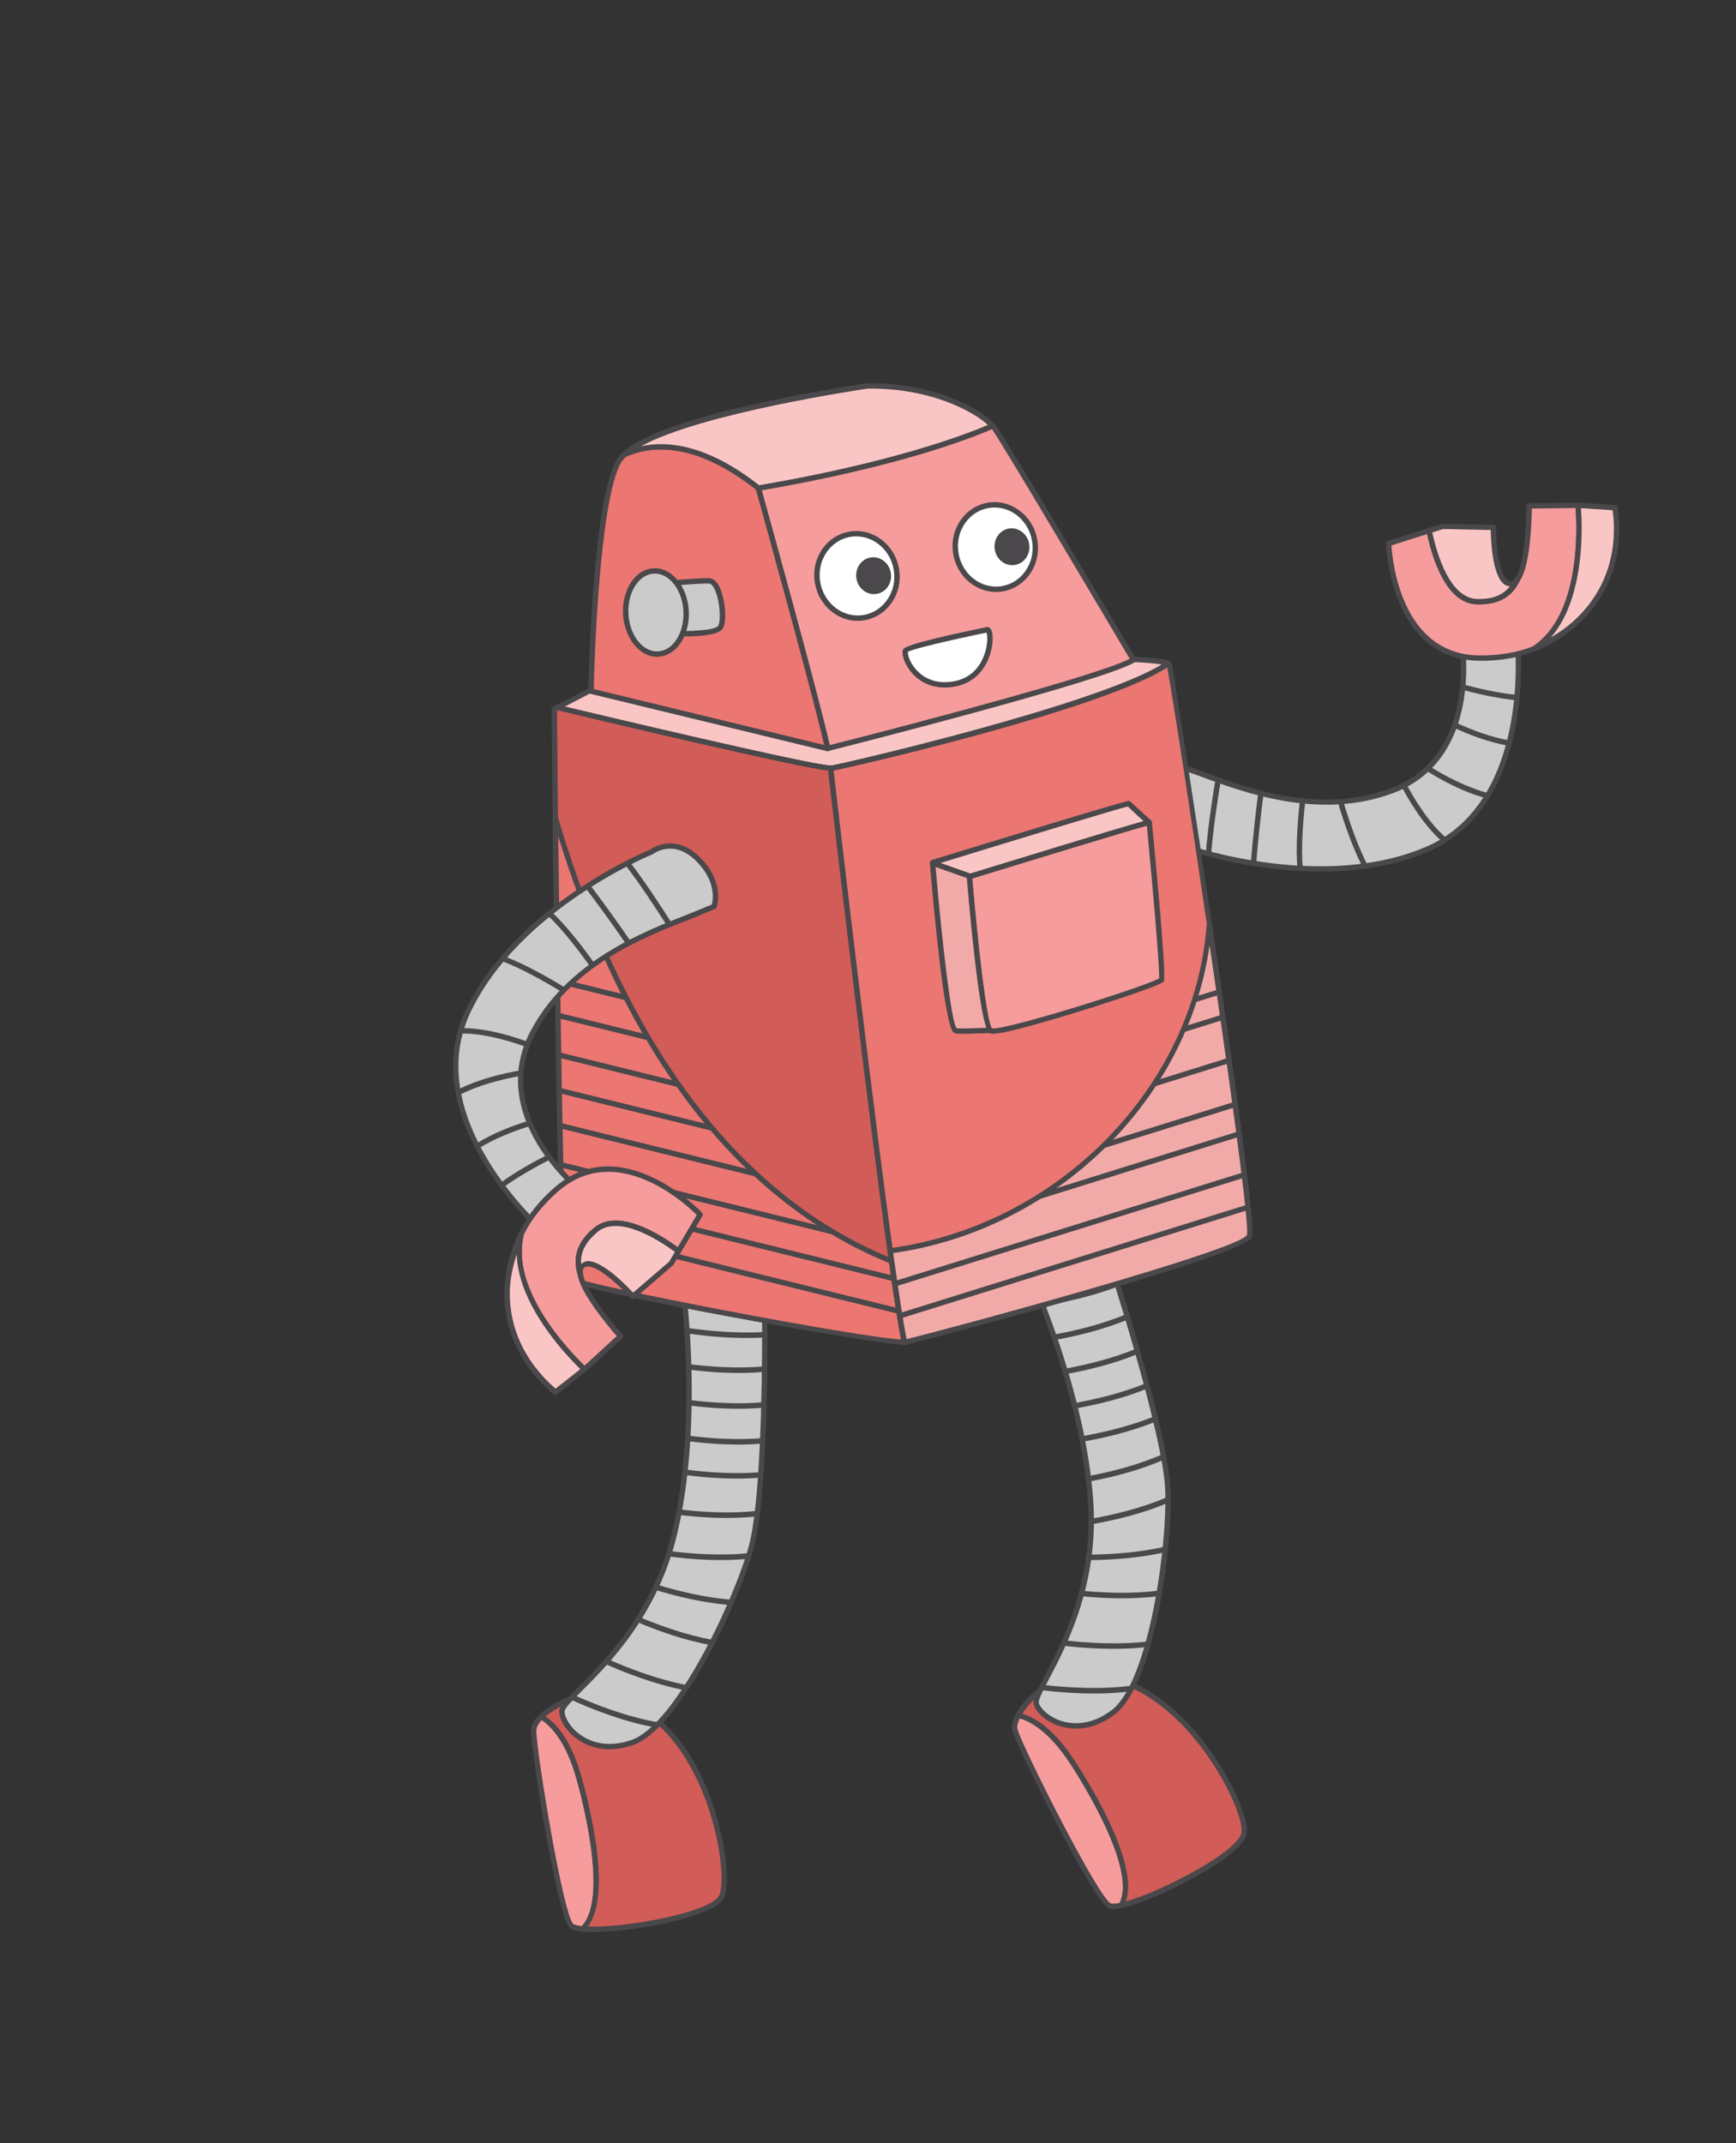 <?xml version="1.0" encoding="utf-8"?>
<!-- Generator: Adobe Illustrator 17.0.0, SVG Export Plug-In . SVG Version: 6.00 Build 0)  -->
<!DOCTYPE svg PUBLIC "-//W3C//DTD SVG 1.1//EN" "http://www.w3.org/Graphics/SVG/1.1/DTD/svg11.dtd">
<svg version="1.1" id="Layer_1" xmlns="http://www.w3.org/2000/svg" xmlns:xlink="http://www.w3.org/1999/xlink" x="0px" y="0px"
	 width="248.824px" height="307.18px" viewBox="0 0 248.824 307.18" enable-background="new 0 0 248.824 307.18"
	 xml:space="preserve">
<rect x="0" y="0" width="248.824" height="307.18" fill="#333333" stroke="none"/>
<g>
	<g>
		<g>
			<path fill="#F69C9C" d="M83.038,254.969c-1.712-6.182-4.267-8.273-5.476-8.941c-0.621,0.604-1.035,1.247-1.068,1.883
				c-0.128,2.437,3.721,26.432,5.39,28.101c0.244,0.244,0.838,0.395,1.67,0.47C87.106,273.004,84.943,261.85,83.038,254.969z"/>
			<path fill="#4A484A" d="M77.293,245.753c-0.75,0.728-1.148,1.449-1.184,2.139c-0.119,2.282,3.703,26.594,5.502,28.393
				c0.307,0.308,0.913,0.493,1.908,0.581c0.113,0.011,0.224-0.028,0.304-0.107c4.011-3.928,1.047-16.617-0.414-21.893l0,0
				c-1.719-6.209-4.285-8.413-5.661-9.173C77.599,245.609,77.415,245.634,77.293,245.753z M82.155,275.74
				c-1.47-1.47-5.28-24.671-5.28-27.681c0-0.048,0.001-0.09,0.003-0.127c0.022-0.418,0.312-0.901,0.766-1.397
				c1.147,0.731,3.444,2.835,5.024,8.538l0,0c0.727,2.626,2.404,9.266,2.404,14.59c0,2.724-0.455,5.08-1.684,6.403
				C82.522,275.959,82.209,275.793,82.155,275.74z"/>
		</g>
		<g>
			<path fill="#D25C58" d="M84.321,242.908c-1.518,0-4.996,1.403-6.759,3.121c1.209,0.668,3.764,2.758,5.476,8.941
				c1.906,6.881,4.068,18.035,0.516,21.513c4.852,0.432,18.007-1.82,19.759-4.447C105.365,268.956,101.13,242.908,84.321,242.908z"
				/>
			<path fill="#4A484A" d="M77.293,245.753c-0.088,0.084-0.13,0.205-0.113,0.326c0.016,0.122,0.088,0.226,0.195,0.285
				c1.023,0.567,3.586,2.546,5.292,8.708c1.111,4.012,4.44,17.392,0.618,21.135c-0.108,0.106-0.144,0.264-0.093,0.406
				c0.05,0.14,0.178,0.24,0.327,0.253c4.793,0.43,18.189-1.731,20.113-4.617c1.368-2.05,0.208-11.552-3.748-18.942
				c-2.633-4.919-7.47-10.782-15.564-10.782C82.651,242.524,79.079,244.012,77.293,245.753z M84.321,243.293
				c7.712,0,12.351,5.641,14.884,10.377c4.017,7.502,4.883,16.506,3.786,18.151c-1.556,2.335-13.409,4.513-18.713,4.306
				c1.111-1.53,1.562-3.863,1.562-6.539c0-5.158-1.513-11.404-2.432-14.722c-1.559-5.629-3.772-7.891-5.205-8.844
				C80.033,244.454,83.064,243.293,84.321,243.293z"/>
		</g>
	</g>
	<g>
		<path fill="#CBCBCB" d="M97.858,184.268c0,0,2.695,19.055-1.155,35.415c-3.849,16.359-16.168,23.481-16.168,25.598
			c0,2.117,3.85,6.736,10.201,4.427c6.351-2.31,14.628-19.633,16.937-27.909c2.31-8.275,1.925-35.414,1.925-35.414
			S105.557,181.957,97.858,184.268z"/>
		<path fill="#4A484A" d="M97.748,183.898c-0.182,0.055-0.297,0.234-0.271,0.423c0.027,0.19,2.64,19.174-1.148,35.273
			c-2.703,11.486-9.689,18.444-13.442,22.184c-1.764,1.759-2.736,2.726-2.736,3.502c0,1.048,0.828,2.757,2.647,4.03
			c1.296,0.909,4.069,2.214,8.071,0.757c6.432-2.338,14.776-19.566,17.176-28.165c2.299-8.236,1.955-34.414,1.939-35.525
			c-0.001-0.094-0.037-0.183-0.101-0.253C109.712,185.937,105.588,181.545,97.748,183.898z M109.217,186.552
			c0.005,0.387,0.02,1.829,0.02,4.037c0,7.949-0.211,24.937-1.933,31.107c-2.301,8.246-10.595,25.432-16.699,27.651
			c-3.674,1.336-6.192,0.157-7.367-0.666c-1.505-1.053-2.317-2.539-2.317-3.4c0-0.456,1.163-1.615,2.509-2.956
			c3.807-3.793,10.895-10.853,13.648-22.555c1.604-6.815,2.071-14.139,2.071-20.354c0-7.503-0.68-13.395-0.864-14.851
			C105.154,182.649,108.806,186.129,109.217,186.552z"/>
	</g>
	<g>
		<path fill="#4A484A" d="M98.45,190.312c0.019,0.262,0.037,0.526,0.055,0.8c2.902,0.427,7.045,0.837,11.117,0.577
			c0.001-0.27,0.002-0.534,0.002-0.787C105.539,191.158,101.335,190.736,98.45,190.312z"/>
		<path fill="#4A484A" d="M98.714,195.509c0.007,0.264,0.015,0.527,0.021,0.796c3.058,0.385,7.039,0.676,10.85,0.311
			c0.004-0.268,0.007-0.53,0.009-0.792C105.795,196.189,101.772,195.896,98.714,195.509z"/>
		<path fill="#4A484A" d="M98.766,200.649c-0.002,0.264-0.005,0.525-0.009,0.791c3.027,0.381,6.954,0.665,10.725,0.315
			c0.007-0.264,0.014-0.526,0.021-0.788C105.755,201.317,101.793,201.028,98.766,200.649z"/>
		<path fill="#4A484A" d="M98.602,205.761c-0.015,0.26-0.033,0.523-0.05,0.786c3.007,0.387,6.945,0.687,10.749,0.355
			c0.012-0.262,0.021-0.523,0.033-0.786C105.563,206.45,101.604,206.145,98.602,205.761z"/>
		<path fill="#4A484A" d="M98.208,210.618c-0.028,0.258-0.058,0.521-0.088,0.78c3.022,0.399,7.029,0.716,10.902,0.38
			c0.019-0.261,0.037-0.523,0.054-0.786C105.246,211.331,101.226,211.009,98.208,210.618z"/>
		<path fill="#4A484A" d="M97.395,216.338c-0.048,0.26-0.098,0.521-0.147,0.779c3.19,0.393,7.34,0.661,11.245,0.214
			c0.033-0.262,0.068-0.527,0.099-0.8C104.741,216.987,100.592,216.726,97.395,216.338z"/>
		<path fill="#4A484A" d="M95.98,222.305c-0.079,0.257-0.161,0.509-0.244,0.76c3.153,0.42,7.401,0.759,11.449,0.349
			c0.091-0.281,0.177-0.557,0.259-0.824C103.451,223.029,99.17,222.717,95.98,222.305z"/>
		<path fill="#4A484A" d="M93.824,227.842c2.924,0.897,6.879,1.891,10.812,2.202c0.11-0.253,0.22-0.506,0.327-0.755
			c-3.89-0.284-7.872-1.277-10.82-2.172C94.035,227.356,93.936,227.61,93.824,227.842z"/>
		<path fill="#4A484A" d="M91.246,232.446c2.871,1.223,6.753,2.646,10.659,3.345c0.126-0.246,0.251-0.491,0.375-0.737
			c-3.844-0.667-7.736-2.069-10.623-3.287C91.519,231.988,91.386,232.229,91.246,232.446z"/>
		<path fill="#4A484A" d="M86.629,238.43c2.828,1.274,7.134,2.975,11.514,3.817c0.153-0.232,0.305-0.466,0.457-0.704
			c-4.261-0.787-8.555-2.453-11.42-3.723C86.992,238.033,86.814,238.225,86.629,238.43z"/>
		<path fill="#4A484A" d="M81.689,243.544c2.885,1.32,7.511,3.187,12.177,4.034c0.225-0.215,0.452-0.447,0.68-0.687
			c-4.6-0.761-9.294-2.606-12.277-3.944C82.066,243.153,81.86,243.363,81.689,243.544z"/>
	</g>
	<g>
		<g>
			<g>
				<path fill="#F69C9C" d="M153.824,252.721c-3.484-5.387-6.547-6.616-7.901-6.893c-0.412,0.763-0.614,1.5-0.455,2.117
					c0.608,2.364,11.46,24.107,13.551,25.199c0.306,0.161,0.919,0.126,1.735-0.051C163.101,268.712,157.7,258.716,153.824,252.721z"
					/>
				<path fill="#4A484A" d="M145.584,245.645c-0.497,0.921-0.662,1.726-0.489,2.397c0.568,2.21,11.491,24.266,13.746,25.445
					c0.384,0.199,1.018,0.195,1.994-0.019c0.11-0.024,0.204-0.092,0.258-0.191c2.651-4.949-3.974-16.172-6.945-20.767
					c-3.501-5.412-6.608-6.745-8.148-7.06C145.833,245.416,145.664,245.496,145.584,245.645z M159.197,272.805
					c-1.872-0.98-12.761-22.639-13.356-24.956c-0.027-0.108-0.041-0.222-0.041-0.347c0-0.339,0.173-0.771,0.375-1.211
					c1.322,0.365,4.131,1.696,7.326,6.637c1.93,2.985,7.446,12.001,7.446,17.509c0,0.875-0.158,1.649-0.472,2.307
					C159.61,272.907,159.265,272.84,159.197,272.805z"/>
			</g>
			<g>
				<path fill="#D25C58" d="M151.439,240.827c-1.449,0.455-4.347,2.835-5.516,5.002c1.354,0.277,4.417,1.506,7.901,6.893
					c3.877,5.995,9.278,15.991,6.93,20.373c4.76-1.039,16.637-7.126,17.522-10.157C179.313,259.385,167.477,235.797,151.439,240.827
					z"/>
				<path fill="#4A484A" d="M151.324,240.46L151.324,240.46c-1.595,0.499-4.557,2.993-5.74,5.185
					c-0.058,0.108-0.061,0.235-0.01,0.345c0.052,0.113,0.153,0.19,0.272,0.215c1.144,0.233,4.183,1.354,7.654,6.723
					c2.261,3.496,9.44,15.268,6.914,19.985c-0.072,0.132-0.058,0.293,0.032,0.413c0.091,0.118,0.243,0.175,0.389,0.142
					c4.702-1.025,16.838-7.092,17.811-10.425c0.691-2.365-3.26-11.085-9.246-16.951C165.415,242.186,159.045,238.039,151.324,240.46
					z M168.862,246.642c5.658,5.548,9.101,13.152,9.101,15.706c0,0.19-0.019,0.351-0.057,0.48
					c-0.786,2.695-11.42,8.298-16.542,9.687c0.207-0.629,0.342-1.305,0.342-2.062c0-5.568-5.066-14.087-7.559-17.942
					c-3.175-4.908-5.963-6.403-7.614-6.882c1.277-2.041,3.821-4.058,5.021-4.435C158.912,238.887,165.026,242.885,168.862,246.642z"
					/>
			</g>
		</g>
		<g>
			<path fill="#CBCBCB" d="M146.807,180.824c0,0,8.273,17.375,9.496,34.137c1.223,16.763-8.4,27.243-7.767,29.264
				c0.634,2.02,5.69,5.276,11.059,1.171c5.37-4.105,8.082-23.11,7.81-31.698c-0.273-8.587-8.762-34.368-8.762-34.368
				S153.462,176.316,146.807,180.824z"/>
			<path fill="#4A484A" d="M146.591,180.505c-0.157,0.104-0.214,0.312-0.131,0.483c0.082,0.171,8.256,17.506,9.459,34
				c0.859,11.77-3.725,20.501-6.188,25.191c-1.157,2.204-1.793,3.42-1.562,4.16c0.314,1.001,1.616,2.384,3.733,3.054
				c1.508,0.478,4.544,0.894,7.927-1.692c5.437-4.157,8.244-23.091,7.961-32.017c-0.272-8.544-8.434-33.421-8.781-34.477
				c-0.029-0.088-0.09-0.165-0.172-0.211C158.617,178.868,153.369,175.915,146.591,180.505z M158.327,179.601
				c0.526,1.605,8.433,25.914,8.693,34.109c0.013,0.386,0.019,0.791,0.019,1.214c0,9.009-2.749,26.4-7.678,30.166
				c-3.106,2.374-5.861,2.004-7.227,1.57c-1.753-0.554-2.973-1.728-3.23-2.55c-0.011-0.035-0.016-0.075-0.016-0.122
				c0-0.545,0.712-1.899,1.525-3.449c2.288-4.358,6.382-12.157,6.382-22.65c0-0.962-0.035-1.949-0.108-2.956
				c-1.127-15.445-8.292-31.574-9.384-33.952C153.212,177.146,157.715,179.275,158.327,179.601z"/>
		</g>
		<g>
			<path fill="#4A484A" d="M149.18,186.414c0.096,0.244,0.192,0.49,0.292,0.745c2.897-0.459,6.972-1.31,10.78-2.776
				c-0.081-0.258-0.159-0.507-0.235-0.751C156.198,185.1,152.061,185.955,149.18,186.414z"/>
			<path fill="#4A484A" d="M150.988,191.295c0.086,0.246,0.172,0.498,0.258,0.752c3.035-0.547,6.919-1.462,10.446-2.951
				c-0.077-0.258-0.153-0.507-0.228-0.759C157.947,189.825,154.021,190.748,150.988,191.295z"/>
			<path fill="#4A484A" d="M152.576,196.182c0.076,0.253,0.153,0.503,0.228,0.759c3.002-0.542,6.835-1.447,10.328-2.908
				c-0.073-0.254-0.144-0.509-0.216-0.759C159.444,194.73,155.578,195.64,152.576,196.182z"/>
			<path fill="#4A484A" d="M153.948,201.109c0.064,0.254,0.126,0.511,0.188,0.764c2.985-0.529,6.832-1.423,10.362-2.878
				c-0.067-0.252-0.135-0.505-0.203-0.759C160.797,199.683,156.929,200.576,153.948,201.109z"/>
			<path fill="#4A484A" d="M155.026,205.86c0.051,0.258,0.101,0.514,0.15,0.774c3.003-0.523,6.921-1.421,10.516-2.899
				c-0.06-0.256-0.121-0.51-0.183-0.767C161.954,204.434,158.023,205.333,155.026,205.86z"/>
			<path fill="#4A484A" d="M155.962,211.564c0.032,0.262,0.062,0.525,0.092,0.786c3.161-0.577,7.202-1.563,10.794-3.159
				c-0.046-0.264-0.093-0.525-0.145-0.796C163.165,209.983,159.128,210.975,155.962,211.564z"/>
			<path fill="#4A484A" d="M156.397,217.681c0.002,0.268-0.001,0.534-0.005,0.798c3.133-0.543,7.288-1.491,11.028-3.093
				c0.003-0.296,0.003-0.584,0-0.863C163.743,216.136,159.565,217.117,156.397,217.681z"/>
			<path fill="#4A484A" d="M155.998,223.607c3.058-0.019,7.13-0.253,10.975-1.134c0.029-0.274,0.058-0.547,0.086-0.818
				c-3.797,0.893-7.895,1.136-10.974,1.166C156.053,223.081,156.035,223.353,155.998,223.607z"/>
			<path fill="#4A484A" d="M154.915,228.773c3.106,0.307,7.235,0.503,11.171,0c0.048-0.27,0.092-0.542,0.139-0.815
				c-3.868,0.515-8.002,0.341-11.121,0.044C155.038,228.257,154.983,228.524,154.915,228.773z"/>
			<path fill="#4A484A" d="M152.301,235.865c3.08,0.369,7.697,0.704,12.128,0.195c0.077-0.266,0.152-0.535,0.226-0.806
				c-4.302,0.523-8.898,0.215-12.013-0.139C152.528,235.378,152.415,235.612,152.301,235.865z"/>
			<path fill="#4A484A" d="M149.117,242.223c3.147,0.395,8.12,0.794,12.826,0.205c0.151-0.274,0.299-0.561,0.443-0.858
				c-4.617,0.646-9.648,0.296-12.894-0.09C149.36,241.737,149.226,241.996,149.117,242.223z"/>
		</g>
	</g>
	<g>
		<path fill="#CBCBCB" d="M209.557,92.265c0,0,2.695,16.298-10.008,21.044c-12.703,4.747-25.536-2.052-31.437-3.849l1.412,11.806
			c0,0,19.374,7.057,34.901,0.513c15.526-6.543,13.088-29.513,13.088-29.513H209.557z"/>
		<path fill="#4A484A" d="M209.557,91.88c-0.112,0-0.22,0.049-0.293,0.135c-0.074,0.088-0.105,0.202-0.086,0.313
			c0.026,0.159,2.491,16.042-9.764,20.621c-10.372,3.875-20.692,0.007-27.521-2.554l-3.671-1.304
			c-0.126-0.046-0.257-0.017-0.361,0.064c-0.104,0.083-0.149,0.218-0.133,0.351l1.412,11.805c0.017,0.143,0.113,0.265,0.25,0.316
			c0.195,0.071,19.696,7.033,35.182,0.506c15.61-6.578,13.346-29.675,13.322-29.908c-0.021-0.195-0.186-0.345-0.383-0.345H209.557z
			 M217.158,92.651c0.037,0.488,0.098,1.483,0.098,2.864c0,6.499-1.356,21.009-12.981,25.909
			c-14.565,6.139-32.721,0.135-34.398-0.444c-0.052-0.436-1.18-9.867-1.31-10.949c0.808,0.288,3.057,1.085,3.057,1.085
			c6.515,2.443,17.419,6.533,28.059,2.555c9.145-3.418,10.481-12.759,10.481-17.921c0-1.448-0.103-2.531-0.17-3.098
			C210.737,92.651,216.547,92.651,217.158,92.651z"/>
	</g>
	<g>
		<path fill="#4A484A" d="M209.708,98.093c-0.021,0.257-0.045,0.515-0.073,0.782c2.042,0.546,5.022,1.241,7.78,1.499
			c0.026-0.258,0.05-0.514,0.072-0.767C214.743,99.347,211.729,98.635,209.708,98.093z"/>
		<path fill="#4A484A" d="M208.393,104.304c2.2,1.018,5.021,2.1,7.847,2.583c0.068-0.251,0.13-0.501,0.193-0.752
			c-2.778-0.47-5.592-1.558-7.779-2.574C208.573,103.808,208.484,104.055,208.393,104.304z"/>
		<path fill="#4A484A" d="M204.364,110.411c2.131,1.352,5.312,3.108,8.654,3.998c0.147-0.23,0.28-0.467,0.417-0.701
			c-3.219-0.827-6.357-2.521-8.495-3.856C204.754,110.042,204.565,110.232,204.364,110.411z"/>
		<path fill="#4A484A" d="M201.576,112.381c-0.224,0.122-0.453,0.238-0.689,0.352c0.856,1.64,3.015,5.424,5.811,7.883
			c0.234-0.139,0.465-0.278,0.688-0.424C204.642,117.85,202.436,114.01,201.576,112.381z"/>
		<path fill="#4A484A" d="M191.733,114.899c0.753,2.544,2.004,6.328,3.527,9.284c0.264-0.036,0.527-0.078,0.791-0.116
			c-1.482-2.828-2.745-6.612-3.521-9.207C192.263,114.88,191.999,114.884,191.733,114.899z"/>
		<path fill="#4A484A" d="M186.32,114.728c-0.323,2.851-0.624,6.705-0.357,9.727c0.255,0.015,0.509,0.031,0.766,0.043
			c-0.269-2.93,0.036-6.818,0.362-9.691C186.833,114.785,186.576,114.757,186.32,114.728z"/>
		<path fill="#4A484A" d="M179.289,123.687c0.252,0.041,0.505,0.084,0.764,0.124c0.238-3.163,0.646-6.886,1.046-10.019
			c-0.254-0.063-0.499-0.132-0.75-0.198C180.056,115.883,179.562,119.995,179.289,123.687z"/>
		<path fill="#4A484A" d="M172.844,122.279c0.242,0.067,0.493,0.133,0.757,0.201c0.227-3.298,0.901-7.744,1.362-10.552
			c-0.25-0.087-0.496-0.174-0.739-0.264C173.765,114.426,173.085,118.882,172.844,122.279z"/>
	</g>
	<g>
		<g>
			<path fill="#FAC6C5" d="M167.488,95.111c-1.007-0.668-9.578-0.728-9.578-0.728L85.091,98.68l-5.214,2.726
				c6.484,1.55,37.507,8.924,39.345,8.696C120.954,109.885,158.815,101.092,167.488,95.111z"/>
			<path fill="#4A484A" d="M85.069,98.296l-5.369,2.769c-0.142,0.075-0.224,0.228-0.204,0.388c0.019,0.159,0.136,0.289,0.292,0.327
				c8.789,2.101,37.615,8.935,39.481,8.704c1.369-0.171,39.468-8.871,48.437-15.057c0.106-0.072,0.168-0.193,0.167-0.321
				c-0.002-0.127-0.066-0.246-0.173-0.317c-1.049-0.695-8.338-0.782-9.788-0.791L85.069,98.296z M85.269,99.023l72.663-4.256
				c2.878,0.021,6.906,0.178,8.59,0.467c-9.773,5.941-46.042,14.322-47.347,14.487c-1.357,0.167-21.196-4.391-38.207-8.452
				C82.21,100.621,85.269,99.023,85.269,99.023z"/>
		</g>
		<g>
			<g>
				<path fill="#D25C58" d="M79.878,101.407l-0.432,0.226c0,0,0.705,80.325,1.668,81.48c0.947,1.136,44.719,9.533,48.511,9.254
					c-2.283-11.17-9.259-70.94-10.571-82.264C116.091,110.022,86.228,102.923,79.878,101.407z"/>
				<path fill="#4A484A" d="M79.7,101.065l-0.432,0.225c-0.128,0.068-0.208,0.202-0.207,0.347
					c0.165,18.874,0.782,80.552,1.757,81.722c1.364,1.638,46.268,9.579,48.835,9.39c0.11-0.007,0.211-0.064,0.278-0.151
					c0.067-0.087,0.092-0.202,0.07-0.311c-2.275-11.123-9.201-70.45-10.566-82.231c-0.023-0.189-0.181-0.335-0.373-0.34
					c-2.943-0.078-33.084-7.247-39.096-8.685C79.877,101.01,79.781,101.021,79.7,101.065z M79.929,101.813
					c6.133,1.465,34.605,8.232,38.776,8.637c1.416,12.214,8.116,69.523,10.455,81.523c-5.507-0.17-46.031-7.88-47.783-9.137
					c-0.687-1.886-1.351-58.873-1.545-80.971C79.881,101.839,79.888,101.835,79.929,101.813z"/>
			</g>
			<g>
				<path fill="#EB7672" d="M79.603,117.212c0.26,23.418,0.819,65.071,1.51,65.901c0.947,1.136,44.719,9.533,48.511,9.254
					c-0.452-2.211-1.089-6.34-1.827-11.601C102.357,170.502,87.609,144.618,79.603,117.212z"/>
				<path fill="#4A484A" d="M79.547,116.83c-0.19,0.028-0.331,0.191-0.329,0.384c0.723,65.094,1.359,65.856,1.599,66.145
					c1.364,1.638,46.268,9.579,48.835,9.39c0.11-0.007,0.211-0.064,0.278-0.151c0.067-0.087,0.092-0.202,0.07-0.311
					c-0.42-2.049-1.033-5.944-1.823-11.574c-0.019-0.138-0.11-0.253-0.238-0.304c-27.617-11.14-41.328-40.576-47.969-63.306
					C79.919,116.919,79.737,116.802,79.547,116.83z M81.378,182.836c-0.399-1.131-0.916-24.087-1.359-62.957
					c6.938,22.44,20.687,50.245,47.427,61.15c0.729,5.178,1.301,8.823,1.714,10.944C123.645,191.8,83.131,184.092,81.378,182.836z"
					/>
			</g>
			<g>
				<path fill="#4A484A" d="M84.209,130.764l-4.457-1.098c0.003,0.264,0.007,0.531,0.009,0.795l4.794,1.18
					C84.438,131.349,84.324,131.057,84.209,130.764z"/>
				<path fill="#4A484A" d="M86.563,136.416l-6.746-1.66c0.004,0.264,0.008,0.529,0.011,0.794l7.127,1.756
					C86.822,137.012,86.694,136.715,86.563,136.416z"/>
				<path fill="#4A484A" d="M89.46,142.525l-9.567-2.358c0.003,0.265,0.007,0.531,0.011,0.796l10.024,2.471
					C89.772,143.13,89.615,142.828,89.46,142.525z"/>
				<path fill="#4A484A" d="M92.573,148.237l-12.606-3.105c0.003,0.265,0.008,0.53,0.012,0.796l13.136,3.235
					C92.932,148.856,92.753,148.546,92.573,148.237z"/>
				<path fill="#4A484A" d="M96.83,154.931l-16.773-4.13c0.004,0.266,0.009,0.529,0.013,0.794l17.435,4.295
					C97.278,155.573,97.053,155.251,96.83,154.931z"/>
				<path fill="#4A484A" d="M101.576,161.171l-21.431-5.28c0.005,0.268,0.01,0.531,0.015,0.795l22.274,5.487
					C102.146,161.842,101.859,161.507,101.576,161.171z"/>
				<path fill="#4A484A" d="M107.689,167.685l-27.448-6.762c0.005,0.269,0.011,0.533,0.017,0.798l28.577,7.039
					C108.447,168.409,108.07,168.045,107.689,167.685z"/>
				<path fill="#4A484A" d="M118.198,175.86l-37.834-9.318c0.006,0.268,0.012,0.531,0.019,0.796l40.076,9.871
					C119.694,176.774,118.941,176.324,118.198,175.86z"/>
				<path fill="#4A484A" d="M128.095,182.854l-47.615-11.73c0.007,0.268,0.015,0.538,0.023,0.799l47.71,11.751
					C128.173,183.402,128.135,183.134,128.095,182.854z"/>
				<path fill="#4A484A" d="M128.789,187.519l-48.171-11.866c0.01,0.278,0.019,0.534,0.029,0.8l48.271,11.889
					C128.876,188.071,128.833,187.804,128.789,187.519z"/>
			</g>
			<g>
				<path fill="#EB7672" d="M167.598,95.215c-0.009-0.036-0.058-0.072-0.11-0.104c-8.673,5.981-46.534,14.774-48.265,14.991
					c-0.039,0.003-0.108,0-0.17,0c1.312,11.324,8.288,71.094,10.571,82.264c0.063-0.007,0.144-0.007,0.185-0.015
					c2.502-0.578,48.311-12.704,49.273-15.205C180.044,174.643,167.79,95.985,167.598,95.215z"/>
				<path fill="#4A484A" d="M167.269,94.794c-8.638,5.957-46.755,14.758-48.094,14.927c-0.21,0.025-0.529,0.216-0.505,0.426
					c1.366,11.784,8.297,71.141,10.577,82.296c0.04,0.194,0.262,0.324,0.459,0.304l0.186-0.019
					c0.482-0.112,48.437-12.551,49.549-15.444c1.012-2.631-11.301-81.483-11.469-82.161c-0.031-0.122-0.175-0.276-0.292-0.32
					C167.561,94.759,167.373,94.721,167.269,94.794z M167.296,95.67c1.34,6.851,11.462,74.242,11.462,80.878
					c0,0.228-0.012,0.384-0.038,0.463c-1.229,2.236-43.033,13.554-48.786,14.914c-2.313-11.746-9.018-69.092-10.455-81.483
					C122.17,109.959,157.905,101.717,167.296,95.67z"/>
			</g>
			<g>
				<path fill="#F2AAA9" d="M173.341,132.622c-1.836,24.001-22.317,43.524-45.752,46.662c0.828,5.976,1.541,10.668,2.034,13.083
					c0.063-0.007,0.144-0.007,0.185-0.015c2.502-0.578,48.311-12.704,49.273-15.205
					C179.586,175.834,176.459,153.598,173.341,132.622z"/>
				<path fill="#4A484A" d="M173.328,132.236c-0.197,0.008-0.356,0.159-0.371,0.355c-1.772,23.172-21.298,43.081-45.418,46.311
					c-0.102,0.013-0.193,0.066-0.256,0.147c-0.062,0.083-0.089,0.185-0.075,0.286c0.894,6.456,1.58,10.865,2.038,13.107
					c0.04,0.194,0.262,0.324,0.459,0.304l0.186-0.019c0.482-0.112,48.437-12.551,49.549-15.444c0.165-0.43,0.669-1.741-5.72-44.72
					C173.693,132.372,173.524,132.231,173.328,132.236z M173.373,135.47c4.638,31.36,5.383,39.268,5.383,41.083
					c0,0.256-0.014,0.392-0.035,0.458c-1.229,2.236-43.037,13.554-48.786,14.914c-0.445-2.261-1.085-6.384-1.911-12.328
					C151.332,176.299,170.289,157.647,173.373,135.47z"/>
			</g>
			<g>
				<path fill="#4A484A" d="M174.692,141.791l-3.315,1.035c-0.092,0.297-0.182,0.598-0.28,0.893l3.707-1.156
					C174.767,142.305,174.729,142.048,174.692,141.791z"/>
				<path fill="#4A484A" d="M175.217,145.405l-5.382,1.68c-0.13,0.311-0.262,0.622-0.398,0.929l5.891-1.838
					C175.291,145.92,175.253,145.662,175.217,145.405z"/>
				<path fill="#4A484A" d="M176.102,151.601l-10.325,3.22c-0.219,0.34-0.441,0.679-0.667,1.013l11.101-3.462
					C176.175,152.115,176.139,151.86,176.102,151.601z"/>
				<path fill="#4A484A" d="M176.982,157.904l-18.244,5.692c-0.4,0.404-0.81,0.796-1.223,1.187l19.572-6.104
					C177.052,158.423,177.017,158.164,176.982,157.904z"/>
				<path fill="#4A484A" d="M177.554,162.141l-27.458,8.566c-0.851,0.565-1.721,1.1-2.602,1.618l30.163-9.41
					C177.623,162.659,177.59,162.404,177.554,162.141z"/>
				<path fill="#4A484A" d="M178.306,167.993l-50.102,15.631c0.038,0.265,0.075,0.511,0.114,0.77l50.083-15.623
					C178.37,168.513,178.34,168.259,178.306,167.993z"/>
				<path fill="#4A484A" d="M178.841,172.637l-49.942,15.58c0.042,0.262,0.084,0.522,0.123,0.768l49.898-15.566
					C178.896,173.17,178.87,172.91,178.841,172.637z"/>
			</g>
		</g>
	</g>
	<g>
		<path fill="#EB7672" d="M89.444,65.163c-0.316,0.305-0.585,0.613-0.761,0.926c-3.464,6.159-3.978,32.975-3.978,32.975
			l33.875,8.214c0,0,0.042-0.011,0.072-0.017c-1.716-7.714-9.953-37.322-9.953-37.322C99.515,62.686,93.013,63.531,89.444,65.163z"
			/>
		<path fill="#4A484A" d="M89.284,64.812c-0.053,0.025-0.069,0.028-0.106,0.074l-0.829,1.013c-3.472,6.174-4.006,32.061-4.027,33.16
			c-0.003,0.181,0.119,0.339,0.294,0.382l33.875,8.212c0.13,0.031,0.301-0.015,0.397-0.11c0.095-0.092,0.171-0.238,0.143-0.367
			c-1.699-7.637-9.875-37.045-9.958-37.34c-0.022-0.08-0.068-0.151-0.133-0.201C99.784,62.408,93.197,63.024,89.284,64.812z
			 M108.367,70.174c0.407,1.467,7.9,28.45,9.779,36.602c-1.013-0.245-32.465-7.871-33.048-8.012
			c0.068-2.875,0.731-26.817,3.921-32.487c0,0,0.575-0.697,0.65-0.787C93.38,63.818,99.614,63.305,108.367,70.174z"/>
	</g>
	<g>
		<g>
			<path fill="#FAC6C5" d="M124.356,55.311c0,0-28.998,4.161-34.911,9.852c3.568-1.631,10.07-2.477,19.256,4.775
				c0,0,0.007,0.024,0.009,0.032c5.849-0.985,22.209-4.028,33.6-8.914C140.771,59.293,134.327,55.185,124.356,55.311z"/>
			<path fill="#4A484A" d="M124.351,54.926c-0.017,0-0.034,0.001-0.05,0.003c-1.189,0.171-29.189,4.247-35.123,9.958
				c-0.135,0.13-0.157,0.339-0.051,0.494c0.105,0.154,0.307,0.21,0.478,0.134c3.718-1.701,10.007-2.261,18.858,4.727
				c0.085,0.067,0.203,0.127,0.311,0.11c6.357-1.071,22.366-4.086,33.688-8.941c0.113-0.048,0.196-0.149,0.224-0.268
				c0.027-0.12-0.005-0.248-0.085-0.339C140.882,58.832,134.16,54.802,124.351,54.926z M141.604,60.919
				c-11.118,4.651-26.447,7.569-32.777,8.641c-7.324-5.744-12.99-6.463-16.956-5.593c8.601-4.765,32.038-8.202,32.514-8.271
				C133.32,55.591,139.51,58.946,141.604,60.919z"/>
		</g>
		<g>
			<path fill="#F69C9C" d="M162.465,94.575c0,0-18.733-31.694-20.017-33.362c-0.037-0.047-0.093-0.104-0.138-0.157
				c-11.39,4.885-27.751,7.929-33.6,8.914c0.186,0.672,8.246,29.665,9.943,37.29C120.165,106.878,158.315,97.216,162.465,94.575z"/>
			<path fill="#4A484A" d="M142.158,60.702c-11.245,4.824-27.182,7.823-33.512,8.887c-0.108,0.019-0.197,0.103-0.256,0.193
				c-0.059,0.094-0.07,0.226-0.041,0.331c0.845,3.041,8.302,29.924,9.928,37.231c0.023,0.102,0.086,0.19,0.174,0.244
				c0.088,0.055,0.195,0.071,0.296,0.046c1.621-0.408,39.718-10.057,43.925-12.733c0.175-0.111,0.23-0.343,0.125-0.519
				c-0.766-1.297-18.761-31.735-20.044-33.401c-0.108-0.124-0.153-0.175-0.153-0.175C142.49,60.682,142.309,60.637,142.158,60.702z
				 M142.188,61.516c1.398,1.909,17.803,29.633,19.738,32.903c-4.228,2.246-29.531,8.965-42.987,12.372
				c-1.727-7.573-8.596-32.374-9.745-36.515C115.73,69.162,131.096,66.215,142.188,61.516z"/>
		</g>
	</g>
	<g>
		<g>
			<path fill="#CBCBCB" d="M94.497,83.745c0,0,5.677-0.577,7.217-0.48c1.54,0.096,2.31,5.388,1.54,6.64
				c-0.77,1.251-7.795,0.866-7.795,0.866L94.497,83.745z"/>
			<path fill="#4A484A" d="M94.457,83.364c-0.104,0.009-0.199,0.062-0.263,0.145c-0.065,0.08-0.093,0.186-0.079,0.289l0.962,7.025
				c0.025,0.182,0.176,0.322,0.36,0.333c1.702,0.092,7.318,0.292,8.144-1.049c0.712-1.156,0.297-4.526-0.521-6.106
				c-0.37-0.712-0.814-1.088-1.323-1.121C100.185,82.783,94.691,83.34,94.457,83.364z M101.69,83.649
				c0.211,0.012,0.461,0.27,0.687,0.707c0.798,1.538,1.015,4.589,0.55,5.347c-0.389,0.632-3.938,0.843-7.131,0.692
				c-0.076-0.553-0.772-5.633-0.864-6.305C96.207,83.965,100.422,83.57,101.69,83.649z"/>
		</g>
		<g>
			
				<ellipse transform="matrix(0.999 -0.055 0.055 0.999 -4.675 5.29)" fill="#CBCBCB" cx="94.016" cy="87.788" rx="4.331" ry="5.965"/>
			<path fill="#4A484A" d="M93.668,81.444c-1.023,0.058-1.971,0.542-2.741,1.401c-1.124,1.254-1.73,3.199-1.62,5.2
				c0.192,3.499,2.46,6.226,5.057,6.084c1.023-0.058,1.971-0.541,2.74-1.4c1.125-1.255,1.73-3.2,1.619-5.201l0,0
				C98.532,84.032,96.264,81.304,93.668,81.444z M90.076,88.004c-0.1-1.801,0.433-3.54,1.423-4.645
				c0.632-0.705,1.396-1.099,2.21-1.144c2.172-0.119,4.077,2.283,4.246,5.356l0,0c0.099,1.802-0.433,3.54-1.424,4.646
				c-0.632,0.705-1.395,1.099-2.21,1.144C92.149,93.481,90.244,91.077,90.076,88.004z"/>
		</g>
	</g>
	<g>
		
			<ellipse transform="matrix(0.986 -0.169 0.169 0.986 -12.175 21.926)" fill="#FFFFFF" cx="122.832" cy="82.545" rx="5.727" ry="6.062"/>
		<path fill="#4A484A" d="M121.743,76.191c-1.549,0.264-2.914,1.135-3.845,2.451c-1.005,1.42-1.392,3.173-1.09,4.935
			c0.602,3.504,3.792,5.892,7.112,5.324c1.549-0.265,2.914-1.136,3.845-2.452c1.004-1.419,1.391-3.172,1.09-4.935l0,0
			C128.254,78.01,125.063,75.622,121.743,76.191z M117.567,83.448c-0.268-1.562,0.073-3.109,0.959-4.36
			c0.812-1.15,2.001-1.907,3.346-2.139c2.903-0.497,5.694,1.609,6.223,4.694l0,0c0.268,1.562-0.073,3.113-0.959,4.362
			c-0.812,1.148-2.001,1.906-3.346,2.137C120.888,88.638,118.097,86.533,117.567,83.448z"/>
	</g>
	
		<ellipse transform="matrix(0.986 -0.169 0.169 0.986 -12.121 22.271)" fill="#4A484A" cx="125.141" cy="82.545" rx="2.497" ry="2.645"/>
	<g>
		
			<ellipse transform="matrix(0.986 -0.169 0.169 0.986 -11.192 25.217)" fill="#FFFFFF" cx="142.656" cy="78.407" rx="5.726" ry="6.064"/>
		<path fill="#4A484A" d="M141.567,72.053c-1.549,0.264-2.914,1.135-3.845,2.45c-1.004,1.42-1.392,3.173-1.09,4.935
			c0.601,3.504,3.792,5.892,7.112,5.324c1.549-0.265,2.914-1.136,3.845-2.452c1.004-1.419,1.391-3.172,1.09-4.935l0,0
			C148.079,73.872,144.888,71.484,141.567,72.053z M137.392,79.31c-0.268-1.561,0.073-3.109,0.96-4.361
			c0.812-1.15,2.001-1.907,3.345-2.139c2.903-0.497,5.695,1.609,6.224,4.695l0,0c0.268,1.56-0.073,3.112-0.96,4.36
			c-0.812,1.148-2,1.906-3.345,2.137C140.713,84.5,137.921,82.395,137.392,79.31z"/>
	</g>
	
		<ellipse transform="matrix(0.986 -0.169 0.169 0.986 -11.141 25.553)" fill="#4A484A" cx="144.966" cy="78.407" rx="2.497" ry="2.644"/>
	<g>
		<path fill="#FFFFFF" d="M141.549,90.244c0,0-11.259,2.31-11.74,2.983c-0.482,0.673,1.443,5.774,6.929,4.811
			C142.223,97.077,142.32,90.437,141.549,90.244z"/>
		<path fill="#4A484A" d="M141.472,89.867c-4.261,0.874-11.482,2.444-11.977,3.137c-0.368,0.515,0.029,1.724,0.612,2.647
			c0.672,1.068,2.67,3.473,6.697,2.767c4.158-0.73,5.396-4.543,5.472-6.68c0.022-0.633-0.029-1.716-0.633-1.867
			C141.587,89.856,141.529,89.856,141.472,89.867z M131.19,95.836c-0.826-0.994-1.069-1.95-1.069-2.295
			c0-0.05,0.005-0.088,0.013-0.11c0.48-0.372,6.112-1.7,11.244-2.757c0.066,0.133,0.13,0.391,0.13,0.839
			c0,0.634-0.112,1.516-0.47,2.457c-0.543,1.428-1.741,3.23-4.366,3.69C133.658,98.19,131.944,96.745,131.19,95.836z"/>
	</g>
	<g>
		<g>
			<path fill="#F69C9C" d="M226.197,72.421l-7.016,0.083c0,0-0.005,8.036-1.633,10.465c-1.123,2.397-2.983,3.33-5.81,3.267
				c-4.328-0.099-6.239-6.972-6.897-10.18l-5.806,1.836c0,0,0.386,16.17,12.832,16.427c3.023,0.062,5.744-0.431,8.117-1.387
				C226.889,88.274,226.467,75.92,226.197,72.421z"/>
			<path fill="#4A484A" d="M226.192,72.036l-7.016,0.083c-0.21,0.003-0.38,0.174-0.38,0.386c0,0.079-0.024,7.945-1.568,10.252
				c-1.044,2.218-2.726,3.156-5.481,3.094c-4.084-0.094-5.926-6.935-6.529-9.873c-0.022-0.106-0.088-0.198-0.183-0.254
				c-0.094-0.055-0.207-0.067-0.311-0.035l-5.807,1.838c-0.163,0.054-0.272,0.206-0.268,0.376
				c0.004,0.166,0.541,16.541,13.208,16.802c3.006,0.06,5.788-0.415,8.269-1.415c7.12-4.793,6.738-17.206,6.454-20.896
				C226.565,72.19,226.395,72.034,226.192,72.036z M225.834,72.811c0.051,0.743,0.1,1.708,0.1,2.898
				c0,5.087-0.879,13.34-6.165,16.907c-2.313,0.922-4.993,1.38-7.894,1.32c-11.067-0.229-12.314-13.686-12.44-15.764
				c0.478-0.151,4.47-1.415,5.125-1.622c0.846,3.904,2.848,9.972,7.17,10.071c3.061,0.069,5.02-1.039,6.167-3.487
				c1.472-2.191,1.645-8.665,1.666-10.248C220.199,72.876,225.212,72.819,225.834,72.811z"/>
		</g>
		<g>
			<path fill="#FAC6C5" d="M211.738,86.236c2.827,0.063,4.687-0.87,5.81-3.267c-0.267,0.399-0.573,0.662-0.934,0.699
				c-2.566,0.258-2.566-8.084-2.566-8.084l-7.314-0.127l-1.893,0.6C205.499,79.264,207.41,86.137,211.738,86.236z"/>
			<path fill="#4A484A" d="M204.725,75.688c-0.187,0.06-0.3,0.252-0.261,0.446c0.795,3.872,2.795,10.385,7.266,10.486l0,0
				c3.033,0.068,4.981-1.028,6.131-3.432c0.002-0.003,0.005-0.001,0.007-0.004c-0.001,0.001-0.003,0.001-0.005,0.003
				c0.01-0.019,0.025-0.032,0.035-0.054c0.024-0.052,0.036-0.108,0.036-0.165c0-0.134-0.071-0.264-0.195-0.333
				c-0.175-0.099-0.397-0.047-0.509,0.12c-0.221,0.331-0.441,0.509-0.653,0.529c-0.22,0.021-0.412-0.048-0.602-0.221
				c-1.263-1.143-1.54-5.787-1.54-7.48c0-0.209-0.169-0.381-0.378-0.385l-7.314-0.126L204.725,75.688z M206.85,75.823
				c0,0,6.145,0.125,6.817,0.139c0.024,1.437,0.221,6.252,1.789,7.672c0.29,0.264,0.62,0.379,0.969,0.397
				c-1.037,1.283-2.523,1.867-4.678,1.819l0,0c-3.948-0.09-5.789-6.455-6.452-9.535C205.751,76.171,206.85,75.823,206.85,75.823z"/>
		</g>
		<g>
			<path fill="#FAC6C5" d="M231.499,72.762l-5.302-0.341c0.27,3.498,0.692,15.853-6.213,20.512
				C227.377,89.953,232.859,82.768,231.499,72.762z"/>
			<path fill="#4A484A" d="M225.923,72.151c-0.079,0.079-0.119,0.187-0.11,0.299c0.276,3.588,0.656,15.639-6.045,20.166
				c-0.164,0.107-0.217,0.324-0.125,0.499c0.092,0.174,0.3,0.249,0.483,0.175c6.669-2.688,13.258-9.505,11.753-20.579
				c-0.025-0.182-0.173-0.321-0.356-0.333l-5.302-0.339C226.11,72.03,226.001,72.07,225.923,72.151z M226.703,75.675
				c0-1.159-0.047-2.097-0.096-2.841c0.682,0.043,3.995,0.257,4.532,0.29c0.114,0.926,0.187,1.83,0.187,2.692
				c0,7.613-4.207,12.765-9.047,15.551C226.003,87.105,226.703,80.169,226.703,75.675z"/>
		</g>
	</g>
	<g>
		<g>
			<path fill="#CBCBCB" d="M82.928,170.384c0,0-12.877-10.344-6.577-22.355c6.298-12.009,20.395-15.501,25.991-18.099
				c0,0,1.195-3.212-2.174-6.677c-3.561-3.663-6.752-1.178-6.752-1.178s-19.143,7.665-26.347,22.896
				c-7.204,15.231,9.932,30.719,9.932,30.719L82.928,170.384z"/>
			<path fill="#4A484A" d="M93.179,121.773c-0.099,0.021-19.272,7.842-26.458,23.035c-7.243,15.311,9.848,31.012,10.022,31.168
				c0.146,0.133,0.369,0.133,0.514,0.001l5.927-5.307c0.084-0.075,0.132-0.183,0.129-0.296c-0.003-0.114-0.056-0.22-0.144-0.29
				c-0.127-0.103-12.555-10.292-6.478-21.876c5.142-9.805,15.412-13.805,22.208-16.453l3.605-1.478
				c0.099-0.04,0.161-0.114,0.199-0.214c0.052-0.141,1.239-3.481-2.258-7.079C96.686,119.121,93.214,121.745,93.179,121.773z
				 M65.701,152.795c0-2.515,0.503-5.095,1.715-7.661c7.055-14.915,25.952-22.624,26.142-22.702
				c0.213-0.144,3.068-2.271,6.333,1.088c1.888,1.943,2.277,3.773,2.277,4.951c0,0.63-0.097,1.001-0.149,1.175
				c-0.292,0.119-3.4,1.393-3.4,1.393c-6.484,2.524-17.335,6.751-22.61,16.812c-1.26,2.401-1.765,4.741-1.765,6.949
				c0,7.997,6.586,14.255,8.1,15.59c-0.555,0.498-4.878,4.365-5.335,4.775C75.718,173.943,65.701,164.09,65.701,152.795z"/>
		</g>
		<g>
			<path fill="#4A484A" d="M78.93,166.143c-0.156-0.205-0.312-0.414-0.467-0.63c-1.886,0.954-4.57,2.424-6.798,4.071
				c0.153,0.21,0.307,0.418,0.459,0.618C74.341,168.568,77.062,167.088,78.93,166.143z"/>
			<path fill="#4A484A" d="M75.767,160.638c-2.32,0.707-5.143,1.783-7.571,3.308c0.118,0.233,0.236,0.459,0.357,0.688
				c2.384-1.5,5.206-2.568,7.513-3.268C75.963,161.128,75.864,160.885,75.767,160.638z"/>
			<path fill="#4A484A" d="M74.694,153.399c-2.489,0.415-6.029,1.229-9.113,2.795c0.044,0.27,0.103,0.535,0.157,0.802
				c2.95-1.533,6.419-2.362,8.902-2.793C74.651,153.934,74.666,153.671,74.694,153.399z"/>
			<path fill="#4A484A" d="M75.458,150.073c0.086-0.241,0.179-0.48,0.279-0.721c-1.731-0.65-5.864-2.03-9.588-1.997
				c-0.081,0.258-0.16,0.517-0.23,0.776C69.527,148.043,73.73,149.432,75.458,150.073z"/>
			<path fill="#4A484A" d="M81.113,141.632c-2.258-1.393-5.713-3.378-8.819-4.564c-0.173,0.201-0.342,0.407-0.513,0.613
				c2.991,1.12,6.454,3.097,8.765,4.513C80.729,141.999,80.924,141.821,81.113,141.632z"/>
			<path fill="#4A484A" d="M85.26,138.149c-1.66-2.341-4.007-5.411-6.222-7.486c-0.199,0.159-0.4,0.317-0.6,0.479
				c2.155,2.005,4.52,5.102,6.193,7.461C84.841,138.449,85.05,138.299,85.26,138.149z"/>
			<path fill="#4A484A" d="M84.525,126.785c-0.217,0.138-0.432,0.273-0.654,0.418c1.932,2.514,4.112,5.56,5.904,8.162
				c0.231-0.123,0.46-0.234,0.689-0.352C89.158,133.112,86.783,129.718,84.525,126.785z"/>
			<path fill="#4A484A" d="M90.266,123.535c-0.224,0.112-0.456,0.229-0.698,0.356c2.03,2.608,4.494,6.371,6.021,8.769
				c0.245-0.1,0.487-0.198,0.727-0.296C94.816,130.001,92.351,126.227,90.266,123.535z"/>
		</g>
		<g>
			<g>
				<path fill="#F69C9C" d="M83.766,196.268l5.172-4.74c0,0-5.356-5.991-5.764-8.887c-0.761-2.534,0.003-4.47,2.151-6.308
					c3.291-2.813,9.298,1.033,11.928,2.985l3.1-5.241c0,0-11.071-11.791-20.516-3.682c-2.295,1.971-3.994,4.153-5.123,6.448
					C72.677,184.918,81.23,193.841,83.766,196.268z"/>
				<path fill="#4A484A" d="M79.587,170.102c-2.281,1.959-4.036,4.17-5.217,6.57c-2.109,8.319,6.456,17.315,9.13,19.874
					c0.147,0.14,0.377,0.143,0.527,0.007l5.171-4.743c0.156-0.14,0.167-0.381,0.028-0.538c-0.054-0.06-5.283-5.937-5.67-8.685
					c-0.701-2.349-0.074-4.173,2.02-5.961c3.105-2.655,9.042,1.213,11.449,3.002c0.087,0.064,0.198,0.09,0.305,0.067
					c0.107-0.023,0.2-0.087,0.256-0.182l3.1-5.241c0.088-0.149,0.066-0.335-0.051-0.459C100.521,173.69,89.2,161.848,79.587,170.102
					z M74.787,179.416c0-0.83,0.094-1.66,0.3-2.481c1.108-2.228,2.799-4.356,5.002-6.249c8.481-7.282,18.458,2.129,19.781,3.449
					c-0.254,0.434-2.393,4.047-2.738,4.632c-3.234-2.346-8.769-5.54-12.058-2.728c-1.728,1.479-2.57,3.035-2.57,4.799
					c0,0.61,0.1,1.245,0.301,1.911c0.364,2.615,4.553,7.552,5.594,8.746c-0.47,0.432-4.164,3.82-4.623,4.24
					C81.263,193.29,74.787,186.319,74.787,179.416z"/>
			</g>
			<g>
				<path fill="#FAC6C5" d="M85.325,176.332c-2.148,1.838-2.912,3.774-2.151,6.308c-0.066-0.475-0.015-0.875,0.231-1.143
					c1.739-1.903,7.303,4.311,7.303,4.311l5.535-4.783l1.01-1.708C94.623,177.366,88.616,173.519,85.325,176.332z"/>
				<path fill="#4A484A" d="M85.075,176.039L85.075,176.039c-1.728,1.479-2.57,3.035-2.57,4.799c0,0.58,0.105,1.185,0.285,1.812
					c0.001,0.013,0.001,0.027,0.003,0.042c-0.002-0.013-0.002-0.027-0.003-0.04c0.009,0.033,0.005,0.063,0.015,0.098
					c0.058,0.194,0.254,0.308,0.45,0.266c0.197-0.044,0.327-0.231,0.299-0.43c-0.055-0.395-0.01-0.675,0.133-0.828
					c0.15-0.165,0.339-0.24,0.596-0.238c1.703,0.008,5.008,3.284,6.137,4.545c0.14,0.157,0.379,0.171,0.539,0.033l5.534-4.782
					l1.09-1.804c0.1-0.169,0.056-0.388-0.102-0.505C94.308,176.652,88.474,173.134,85.075,176.039z M96.739,179.428
					c-0.245,0.415-0.828,1.401-0.828,1.401s-4.662,4.006-5.171,4.445c-0.977-1.055-4.336-4.513-6.451-4.524
					c-0.394-0.001-0.692,0.178-0.965,0.401c-0.006-0.099-0.049-0.211-0.049-0.31c0-1.542,0.747-2.887,2.301-4.216
					C88.583,174.054,94.196,177.58,96.739,179.428z"/>
			</g>
			<g>
				<path fill="#FAC6C5" d="M79.588,199.551l4.178-3.283c-2.536-2.426-11.089-11.349-9.051-19.425
					C71.193,183.993,71.901,193.002,79.588,199.551z"/>
				<path fill="#4A484A" d="M74.37,176.672c-0.012,0.023-0.016,0.052-0.028,0.076c-0.007,0.031-0.004,0.063-0.011,0.094l0,0
					c0-0.031,0.004-0.062,0.011-0.094c-1.237,2.539-2.045,5.534-2.045,8.678c0,4.846,1.902,10.038,7.042,14.417
					c0.139,0.119,0.343,0.122,0.487,0.011l4.178-3.284c0.088-0.068,0.141-0.171,0.147-0.282c0.006-0.111-0.037-0.22-0.118-0.297
					c-2.598-2.488-10.923-11.212-8.945-19.056c0.049-0.189-0.055-0.385-0.24-0.454C74.663,176.411,74.457,176.496,74.37,176.672z
					 M73.071,185.411c0-1.993,0.419-3.865,0.988-5.648c0.217,7.045,6.557,13.959,9.127,16.471c-0.535,0.42-3.128,2.456-3.563,2.8
					C74.873,194.872,73.071,189.984,73.071,185.411z M74.341,176.749L74.341,176.749L74.341,176.749z"/>
			</g>
		</g>
	</g>
	<g>
		<g>
			<path fill="#F69C9C" d="M164.722,117.865c-0.53,0-25.779,7.768-25.779,7.768s1.765,21.188,3.001,22.07
				c1.236,0.885,24.189-6.709,24.543-7.238C166.84,139.935,164.722,117.865,164.722,117.865z"/>
			<path fill="#4A484A" d="M138.829,125.265c-0.173,0.054-0.284,0.22-0.27,0.4c0.418,5.012,1.88,21.437,3.161,22.351
				c0.228,0.162,0.647,0.222,1.95-0.015c4.662-0.853,22.609-6.533,23.137-7.324c0.285-0.427-0.288-8.113-1.702-22.849
				c-0.019-0.199-0.185-0.349-0.383-0.349C164.191,117.479,146.438,122.924,138.829,125.265z M164.38,118.345
				c0.757,7.914,1.766,19.304,1.766,21.62c0,0.131-0.007,0.195-0.015,0.268c-1.967,1.171-22.571,7.642-23.994,7.139
				c-0.689-0.76-1.953-11.572-2.785-21.464C148.773,123.012,162.363,118.868,164.38,118.345z"/>
		</g>
		<g>
			<g>
				<path fill="#FAC6C5" d="M164.722,117.865c-0.101,0-2.962-2.696-2.962-2.696c-0.578,0-28.101,8.469-28.101,8.469
					s0.002,0.024,0.005,0.062c1.483,0.48,3.698,1.227,5.376,1.903C140.678,125.1,164.21,117.865,164.722,117.865z"/>
				<path fill="#4A484A" d="M133.544,123.272c-0.159,0.048-0.26,0.225-0.264,0.391c-0.004,0.165,0.108,0.348,0.264,0.403
					l5.351,1.895c0.078,0.028,0.179,0.035,0.258,0.012c5.196-1.601,24.774-7.603,25.602-7.727c0.147-0.021,0.243-0.15,0.287-0.293
					c0.003-0.009,0.002-0.02,0.004-0.029c0.007-0.029,0.06-0.027,0.06-0.059c0-0.048-0.072-0.046-0.087-0.088
					c-0.022-0.09-0.046-0.186-0.11-0.246l-2.886-2.641c-0.071-0.066-0.168-0.104-0.264-0.104
					C161.169,114.785,140.014,121.28,133.544,123.272z M161.647,115.591c1.175,1.106,1.842,1.721,2.262,2.092
					c-4,1.099-22.183,6.691-24.861,7.516c-0.208-0.075-2.959-1.048-4.253-1.507C145.419,120.426,160.384,115.864,161.647,115.591z"
					/>
			</g>
			<g>
				<path fill="#F2AAA9" d="M139.04,125.603c-1.678-0.676-3.893-1.423-5.376-1.903c0.107,1.273,1.959,23.063,3.266,23.997
					c0.335,0.24,4.899-0.075,5.014,0.005c-1.236-0.882-3.001-22.07-3.001-22.07S138.98,125.622,139.04,125.603z"/>
				<path fill="#4A484A" d="M133.423,123.394c-0.104,0.079-0.155,0.209-0.143,0.337c0.59,6.986,2.103,23.335,3.427,24.28
					c0.258,0.185,0.958,0.203,3.741,0.102l1.418-0.035c0.152-0.004,0.309-0.11,0.368-0.248c0.059-0.142,0.052-0.316-0.051-0.427
					c-0.742-0.8-2.026-11.83-2.857-21.802c-0.013-0.15,0-0.304-0.143-0.353l-5.402-1.913
					C133.659,123.289,133.527,123.313,133.423,123.394z M137.099,147.355c-0.723-0.77-2.059-12.107-3-23.093
					c0.833,0.294,3.971,1.407,4.476,1.585c0.395,4.726,1.629,18.39,2.808,21.464c-0.236,0.007-0.524,0.015-0.964,0.032
					C139.367,147.382,137.408,147.454,137.099,147.355z M141.946,147.319h-0.003H141.946z M141.559,147.703
					c0-0.005,0.005-0.008,0.005-0.015c0.052,0.086,0.105,0.292,0.156,0.328C141.616,147.941,141.559,147.823,141.559,147.703z"/>
			</g>
		</g>
	</g>
</g>
</svg>
